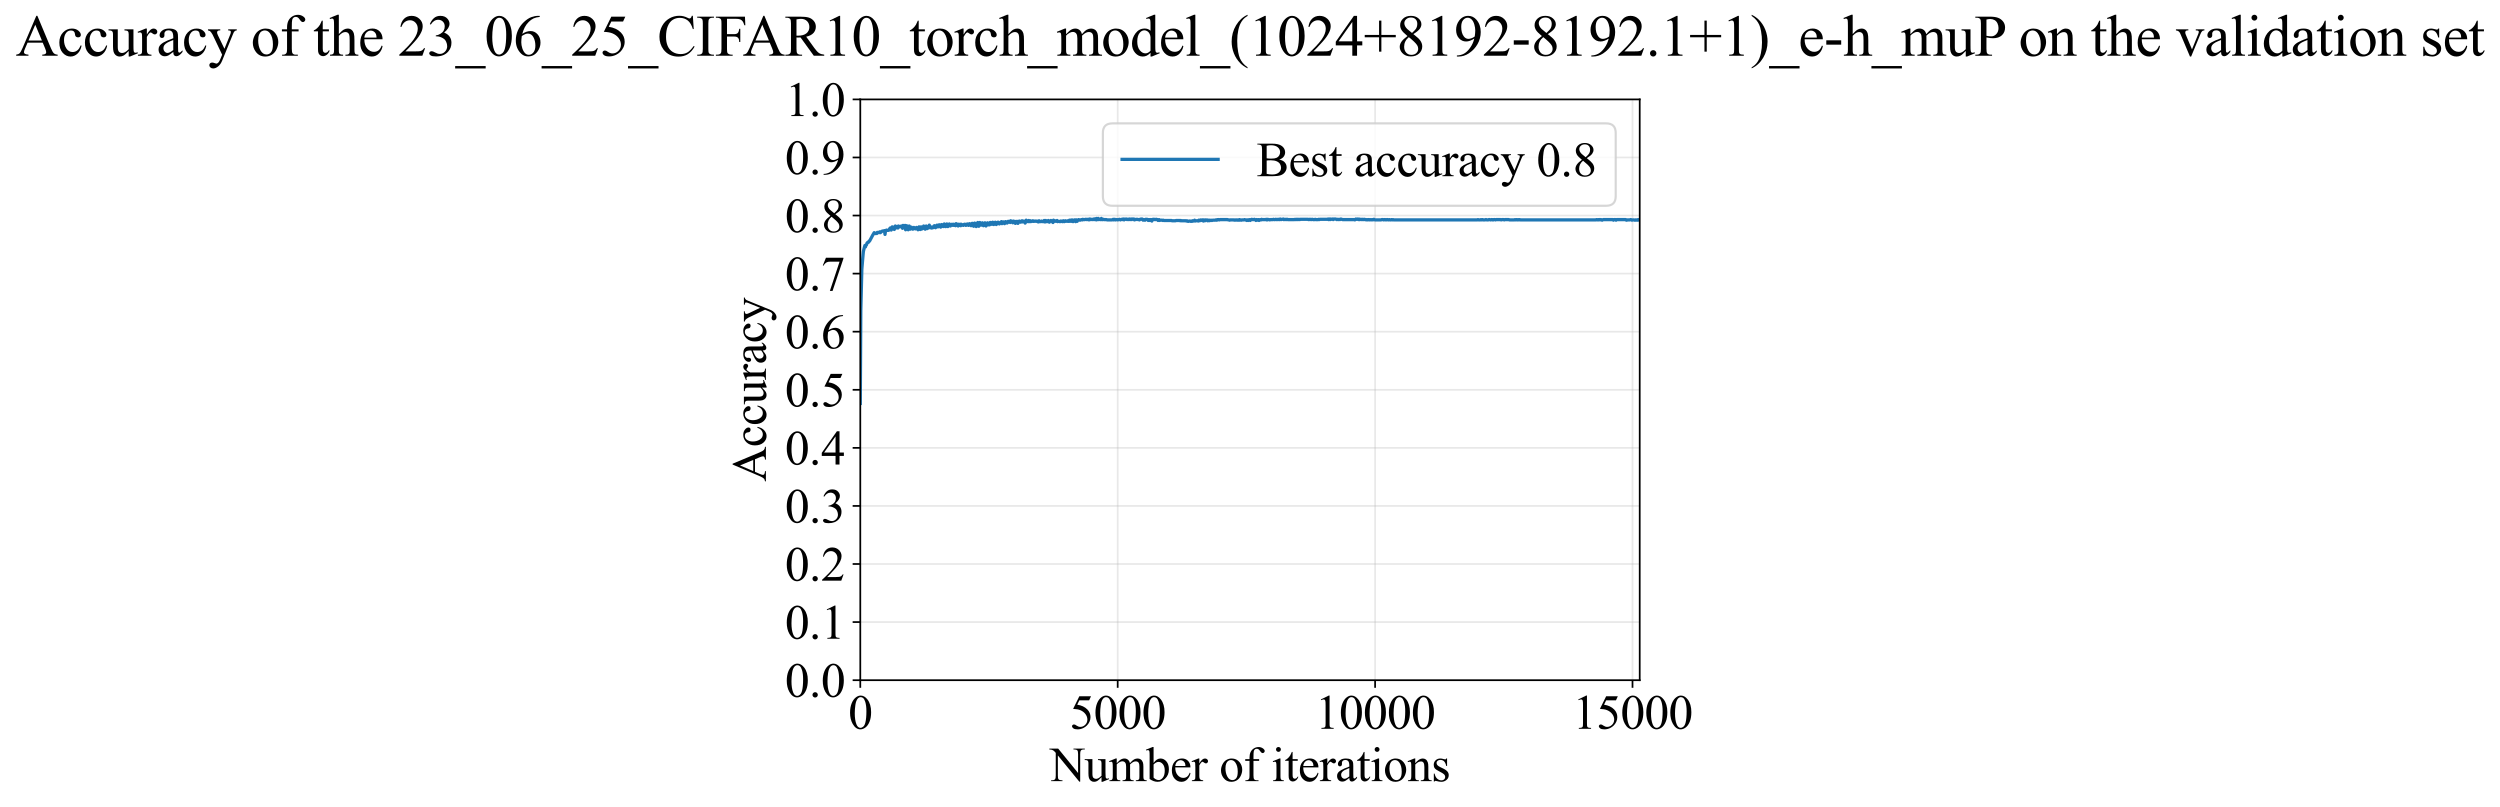 <?xml version="1.0" encoding="utf-8" standalone="no"?>
<!DOCTYPE svg PUBLIC "-//W3C//DTD SVG 1.1//EN"
  "http://www.w3.org/Graphics/SVG/1.1/DTD/svg11.dtd">
<svg xmlns:xlink="http://www.w3.org/1999/xlink" width="1145.454pt" height="369.808pt" viewBox="0 0 1145.454 369.808" xmlns="http://www.w3.org/2000/svg" version="1.1">
 <defs>
  <style type="text/css">*{stroke-linejoin: round; stroke-linecap: butt}</style>
 </defs>
 <g id="figure_1">
  <g id="patch_1">
   <path d="M 0 369.808 
L 1145.454 369.808 
L 1145.454 0 
L 0 0 
z
" style="fill: #ffffff"/>
  </g>
  <g id="axes_1">
   <g id="patch_2">
    <path d="M 394.167 311.644 
L 751.287 311.644 
L 751.287 45.532 
L 394.167 45.532 
z
" style="fill: #ffffff"/>
   </g>
   <g id="matplotlib.axis_1">
    <g id="xtick_1">
     <g id="line2d_1">
      <path d="M 394.167 311.644 
L 394.167 45.532 
" clip-path="url(#p9d25ff5885)" style="fill: none; stroke: #b0b0b0; stroke-opacity: 0.3; stroke-width: 0.8; stroke-linecap: square"/>
     </g>
     <g id="line2d_2">
      <defs>
       <path id="mb61b5cd4aa" d="M 0 0 
L 0 3.5 
" style="stroke: #000000; stroke-width: 0.8"/>
      </defs>
      <g>
       <use xlink:href="#mb61b5cd4aa" x="394.167" y="311.644" style="stroke: #000000; stroke-width: 0.8"/>
      </g>
     </g>
     <g id="text_1">
      <!-- 0 -->
      <g transform="translate(388.667 333.92) scale(0.22 -0.22)">
       <defs>
        <path id="TimesNewRomanPSMT-30" d="M 231 2094 
Q 231 2819 450 3342 
Q 669 3866 1031 4122 
Q 1313 4325 1613 4325 
Q 2100 4325 2488 3828 
Q 2972 3213 2972 2159 
Q 2972 1422 2759 906 
Q 2547 391 2217 158 
Q 1888 -75 1581 -75 
Q 975 -75 572 641 
Q 231 1244 231 2094 
z
M 844 2016 
Q 844 1141 1059 588 
Q 1238 122 1591 122 
Q 1759 122 1940 273 
Q 2122 425 2216 781 
Q 2359 1319 2359 2297 
Q 2359 3022 2209 3506 
Q 2097 3866 1919 4016 
Q 1791 4119 1609 4119 
Q 1397 4119 1231 3928 
Q 1006 3669 925 3112 
Q 844 2556 844 2016 
z
" transform="scale(0.016)"/>
       </defs>
       <use xlink:href="#TimesNewRomanPSMT-30"/>
      </g>
     </g>
    </g>
    <g id="xtick_2">
     <g id="line2d_3">
      <path d="M 512.106 311.644 
L 512.106 45.532 
" clip-path="url(#p9d25ff5885)" style="fill: none; stroke: #b0b0b0; stroke-opacity: 0.3; stroke-width: 0.8; stroke-linecap: square"/>
     </g>
     <g id="line2d_4">
      <g>
       <use xlink:href="#mb61b5cd4aa" x="512.106" y="311.644" style="stroke: #000000; stroke-width: 0.8"/>
      </g>
     </g>
     <g id="text_2">
      <!-- 5000 -->
      <g transform="translate(490.106 333.92) scale(0.22 -0.22)">
       <defs>
        <path id="TimesNewRomanPSMT-35" d="M 2778 4238 
L 2534 3706 
L 1259 3706 
L 981 3138 
Q 1809 3016 2294 2522 
Q 2709 2097 2709 1522 
Q 2709 1188 2573 903 
Q 2438 619 2231 419 
Q 2025 219 1772 97 
Q 1413 -75 1034 -75 
Q 653 -75 479 54 
Q 306 184 306 341 
Q 306 428 378 495 
Q 450 563 559 563 
Q 641 563 702 538 
Q 763 513 909 409 
Q 1144 247 1384 247 
Q 1750 247 2026 523 
Q 2303 800 2303 1197 
Q 2303 1581 2056 1914 
Q 1809 2247 1375 2428 
Q 1034 2569 447 2591 
L 1259 4238 
L 2778 4238 
z
" transform="scale(0.016)"/>
       </defs>
       <use xlink:href="#TimesNewRomanPSMT-35"/>
       <use xlink:href="#TimesNewRomanPSMT-30" transform="translate(50 0)"/>
       <use xlink:href="#TimesNewRomanPSMT-30" transform="translate(100 0)"/>
       <use xlink:href="#TimesNewRomanPSMT-30" transform="translate(150 0)"/>
      </g>
     </g>
    </g>
    <g id="xtick_3">
     <g id="line2d_5">
      <path d="M 630.046 311.644 
L 630.046 45.532 
" clip-path="url(#p9d25ff5885)" style="fill: none; stroke: #b0b0b0; stroke-opacity: 0.3; stroke-width: 0.8; stroke-linecap: square"/>
     </g>
     <g id="line2d_6">
      <g>
       <use xlink:href="#mb61b5cd4aa" x="630.046" y="311.644" style="stroke: #000000; stroke-width: 0.8"/>
      </g>
     </g>
     <g id="text_3">
      <!-- 10000 -->
      <g transform="translate(602.546 333.92) scale(0.22 -0.22)">
       <defs>
        <path id="TimesNewRomanPSMT-31" d="M 750 3822 
L 1781 4325 
L 1884 4325 
L 1884 747 
Q 1884 391 1914 303 
Q 1944 216 2037 169 
Q 2131 122 2419 116 
L 2419 0 
L 825 0 
L 825 116 
Q 1125 122 1212 167 
Q 1300 213 1334 289 
Q 1369 366 1369 747 
L 1369 3034 
Q 1369 3497 1338 3628 
Q 1316 3728 1258 3775 
Q 1200 3822 1119 3822 
Q 1003 3822 797 3725 
L 750 3822 
z
" transform="scale(0.016)"/>
       </defs>
       <use xlink:href="#TimesNewRomanPSMT-31"/>
       <use xlink:href="#TimesNewRomanPSMT-30" transform="translate(50 0)"/>
       <use xlink:href="#TimesNewRomanPSMT-30" transform="translate(100 0)"/>
       <use xlink:href="#TimesNewRomanPSMT-30" transform="translate(150 0)"/>
       <use xlink:href="#TimesNewRomanPSMT-30" transform="translate(200 0)"/>
      </g>
     </g>
    </g>
    <g id="xtick_4">
     <g id="line2d_7">
      <path d="M 747.985 311.644 
L 747.985 45.532 
" clip-path="url(#p9d25ff5885)" style="fill: none; stroke: #b0b0b0; stroke-opacity: 0.3; stroke-width: 0.8; stroke-linecap: square"/>
     </g>
     <g id="line2d_8">
      <g>
       <use xlink:href="#mb61b5cd4aa" x="747.985" y="311.644" style="stroke: #000000; stroke-width: 0.8"/>
      </g>
     </g>
     <g id="text_4">
      <!-- 15000 -->
      <g transform="translate(720.485 333.92) scale(0.22 -0.22)">
       <use xlink:href="#TimesNewRomanPSMT-31"/>
       <use xlink:href="#TimesNewRomanPSMT-35" transform="translate(50 0)"/>
       <use xlink:href="#TimesNewRomanPSMT-30" transform="translate(100 0)"/>
       <use xlink:href="#TimesNewRomanPSMT-30" transform="translate(150 0)"/>
       <use xlink:href="#TimesNewRomanPSMT-30" transform="translate(200 0)"/>
      </g>
     </g>
    </g>
    <g id="text_5">
     <!-- Number of iterations -->
     <g transform="translate(481.085 357.902) scale(0.22 -0.22)">
      <defs>
       <path id="TimesNewRomanPSMT-4e" d="M -84 4238 
L 1066 4238 
L 3656 1059 
L 3656 3503 
Q 3656 3894 3569 3991 
Q 3453 4122 3203 4122 
L 3056 4122 
L 3056 4238 
L 4531 4238 
L 4531 4122 
L 4381 4122 
Q 4113 4122 4000 3959 
Q 3931 3859 3931 3503 
L 3931 -69 
L 3819 -69 
L 1025 3344 
L 1025 734 
Q 1025 344 1109 247 
Q 1228 116 1475 116 
L 1625 116 
L 1625 0 
L 150 0 
L 150 116 
L 297 116 
Q 569 116 681 278 
Q 750 378 750 734 
L 750 3681 
Q 566 3897 470 3965 
Q 375 4034 191 4094 
Q 100 4122 -84 4122 
L -84 4238 
z
" transform="scale(0.016)"/>
       <path id="TimesNewRomanPSMT-75" d="M 2709 2863 
L 2709 1128 
Q 2709 631 2732 520 
Q 2756 409 2807 365 
Q 2859 322 2928 322 
Q 3025 322 3147 375 
L 3191 266 
L 2334 -88 
L 2194 -88 
L 2194 519 
Q 1825 119 1631 15 
Q 1438 -88 1222 -88 
Q 981 -88 804 51 
Q 628 191 559 409 
Q 491 628 491 1028 
L 491 2306 
Q 491 2509 447 2587 
Q 403 2666 317 2708 
Q 231 2750 6 2747 
L 6 2863 
L 1009 2863 
L 1009 947 
Q 1009 547 1148 422 
Q 1288 297 1484 297 
Q 1619 297 1789 381 
Q 1959 466 2194 703 
L 2194 2325 
Q 2194 2569 2105 2655 
Q 2016 2741 1734 2747 
L 1734 2863 
L 2709 2863 
z
" transform="scale(0.016)"/>
       <path id="TimesNewRomanPSMT-6d" d="M 1050 2338 
Q 1363 2650 1419 2697 
Q 1559 2816 1721 2881 
Q 1884 2947 2044 2947 
Q 2313 2947 2506 2790 
Q 2700 2634 2766 2338 
Q 3088 2713 3309 2830 
Q 3531 2947 3766 2947 
Q 3994 2947 4170 2830 
Q 4347 2713 4450 2447 
Q 4519 2266 4519 1878 
L 4519 647 
Q 4519 378 4559 278 
Q 4591 209 4675 161 
Q 4759 113 4950 113 
L 4950 0 
L 3538 0 
L 3538 113 
L 3597 113 
Q 3781 113 3884 184 
Q 3956 234 3988 344 
Q 4000 397 4000 647 
L 4000 1878 
Q 4000 2228 3916 2372 
Q 3794 2572 3525 2572 
Q 3359 2572 3192 2489 
Q 3025 2406 2788 2181 
L 2781 2147 
L 2788 2013 
L 2788 647 
Q 2788 353 2820 281 
Q 2853 209 2943 161 
Q 3034 113 3253 113 
L 3253 0 
L 1806 0 
L 1806 113 
Q 2044 113 2133 169 
Q 2222 225 2256 338 
Q 2272 391 2272 647 
L 2272 1878 
Q 2272 2228 2169 2381 
Q 2031 2581 1784 2581 
Q 1616 2581 1450 2491 
Q 1191 2353 1050 2181 
L 1050 647 
Q 1050 366 1089 281 
Q 1128 197 1204 155 
Q 1281 113 1516 113 
L 1516 0 
L 100 0 
L 100 113 
Q 297 113 375 155 
Q 453 197 493 289 
Q 534 381 534 647 
L 534 1741 
Q 534 2213 506 2350 
Q 484 2453 437 2492 
Q 391 2531 309 2531 
Q 222 2531 100 2484 
L 53 2597 
L 916 2947 
L 1050 2947 
L 1050 2338 
z
" transform="scale(0.016)"/>
       <path id="TimesNewRomanPSMT-62" d="M 984 2369 
Q 1400 2947 1881 2947 
Q 2322 2947 2650 2570 
Q 2978 2194 2978 1541 
Q 2978 778 2472 313 
Q 2038 -88 1503 -88 
Q 1253 -88 995 3 
Q 738 94 469 275 
L 469 3241 
Q 469 3728 445 3840 
Q 422 3953 372 3993 
Q 322 4034 247 4034 
Q 159 4034 28 3984 
L -16 4094 
L 844 4444 
L 984 4444 
L 984 2369 
z
M 984 2169 
L 984 456 
Q 1144 300 1314 220 
Q 1484 141 1663 141 
Q 1947 141 2192 453 
Q 2438 766 2438 1363 
Q 2438 1913 2192 2208 
Q 1947 2503 1634 2503 
Q 1469 2503 1303 2419 
Q 1178 2356 984 2169 
z
" transform="scale(0.016)"/>
       <path id="TimesNewRomanPSMT-65" d="M 681 1784 
Q 678 1147 991 784 
Q 1303 422 1725 422 
Q 2006 422 2214 576 
Q 2422 731 2563 1106 
L 2659 1044 
Q 2594 616 2278 264 
Q 1963 -88 1488 -88 
Q 972 -88 605 314 
Q 238 716 238 1394 
Q 238 2128 614 2539 
Q 991 2950 1559 2950 
Q 2041 2950 2350 2633 
Q 2659 2316 2659 1784 
L 681 1784 
z
M 681 1966 
L 2006 1966 
Q 1991 2241 1941 2353 
Q 1863 2528 1708 2628 
Q 1553 2728 1384 2728 
Q 1125 2728 920 2526 
Q 716 2325 681 1966 
z
" transform="scale(0.016)"/>
       <path id="TimesNewRomanPSMT-72" d="M 1038 2947 
L 1038 2303 
Q 1397 2947 1775 2947 
Q 1947 2947 2059 2842 
Q 2172 2738 2172 2600 
Q 2172 2478 2090 2393 
Q 2009 2309 1897 2309 
Q 1788 2309 1652 2417 
Q 1516 2525 1450 2525 
Q 1394 2525 1328 2463 
Q 1188 2334 1038 2041 
L 1038 669 
Q 1038 431 1097 309 
Q 1138 225 1241 169 
Q 1344 113 1538 113 
L 1538 0 
L 72 0 
L 72 113 
Q 291 113 397 181 
Q 475 231 506 341 
Q 522 394 522 644 
L 522 1753 
Q 522 2253 501 2348 
Q 481 2444 426 2487 
Q 372 2531 291 2531 
Q 194 2531 72 2484 
L 41 2597 
L 906 2947 
L 1038 2947 
z
" transform="scale(0.016)"/>
       <path id="TimesNewRomanPSMT-20" transform="scale(0.016)"/>
       <path id="TimesNewRomanPSMT-6f" d="M 1600 2947 
Q 2250 2947 2644 2453 
Q 2978 2031 2978 1484 
Q 2978 1100 2793 706 
Q 2609 313 2286 112 
Q 1963 -88 1566 -88 
Q 919 -88 538 428 
Q 216 863 216 1403 
Q 216 1797 411 2186 
Q 606 2575 925 2761 
Q 1244 2947 1600 2947 
z
M 1503 2744 
Q 1338 2744 1170 2645 
Q 1003 2547 900 2300 
Q 797 2053 797 1666 
Q 797 1041 1045 587 
Q 1294 134 1700 134 
Q 2003 134 2200 384 
Q 2397 634 2397 1244 
Q 2397 2006 2069 2444 
Q 1847 2744 1503 2744 
z
" transform="scale(0.016)"/>
       <path id="TimesNewRomanPSMT-66" d="M 1319 2638 
L 1319 756 
Q 1319 356 1406 250 
Q 1522 113 1716 113 
L 1975 113 
L 1975 0 
L 266 0 
L 266 113 
L 394 113 
Q 519 113 622 175 
Q 725 238 764 344 
Q 803 450 803 756 
L 803 2638 
L 247 2638 
L 247 2863 
L 803 2863 
L 803 3050 
Q 803 3478 940 3775 
Q 1078 4072 1361 4255 
Q 1644 4438 1997 4438 
Q 2325 4438 2600 4225 
Q 2781 4084 2781 3909 
Q 2781 3816 2700 3733 
Q 2619 3650 2525 3650 
Q 2453 3650 2373 3701 
Q 2294 3753 2178 3923 
Q 2063 4094 1966 4153 
Q 1869 4213 1750 4213 
Q 1606 4213 1506 4136 
Q 1406 4059 1362 3898 
Q 1319 3738 1319 3069 
L 1319 2863 
L 2056 2863 
L 2056 2638 
L 1319 2638 
z
" transform="scale(0.016)"/>
       <path id="TimesNewRomanPSMT-69" d="M 928 4444 
Q 1059 4444 1151 4351 
Q 1244 4259 1244 4128 
Q 1244 3997 1151 3903 
Q 1059 3809 928 3809 
Q 797 3809 703 3903 
Q 609 3997 609 4128 
Q 609 4259 701 4351 
Q 794 4444 928 4444 
z
M 1188 2947 
L 1188 647 
Q 1188 378 1227 289 
Q 1266 200 1342 156 
Q 1419 113 1622 113 
L 1622 0 
L 231 0 
L 231 113 
Q 441 113 512 153 
Q 584 194 626 287 
Q 669 381 669 647 
L 669 1750 
Q 669 2216 641 2353 
Q 619 2453 572 2492 
Q 525 2531 444 2531 
Q 356 2531 231 2484 
L 188 2597 
L 1050 2947 
L 1188 2947 
z
" transform="scale(0.016)"/>
       <path id="TimesNewRomanPSMT-74" d="M 1031 3803 
L 1031 2863 
L 1700 2863 
L 1700 2644 
L 1031 2644 
L 1031 788 
Q 1031 509 1111 412 
Q 1191 316 1316 316 
Q 1419 316 1516 380 
Q 1613 444 1666 569 
L 1788 569 
Q 1678 263 1478 108 
Q 1278 -47 1066 -47 
Q 922 -47 784 33 
Q 647 113 581 261 
Q 516 409 516 719 
L 516 2644 
L 63 2644 
L 63 2747 
Q 234 2816 414 2980 
Q 594 3144 734 3369 
Q 806 3488 934 3803 
L 1031 3803 
z
" transform="scale(0.016)"/>
       <path id="TimesNewRomanPSMT-61" d="M 1822 413 
Q 1381 72 1269 19 
Q 1100 -59 909 -59 
Q 613 -59 420 144 
Q 228 347 228 678 
Q 228 888 322 1041 
Q 450 1253 767 1440 
Q 1084 1628 1822 1897 
L 1822 2009 
Q 1822 2438 1686 2597 
Q 1550 2756 1291 2756 
Q 1094 2756 978 2650 
Q 859 2544 859 2406 
L 866 2225 
Q 866 2081 792 2003 
Q 719 1925 600 1925 
Q 484 1925 411 2006 
Q 338 2088 338 2228 
Q 338 2497 613 2722 
Q 888 2947 1384 2947 
Q 1766 2947 2009 2819 
Q 2194 2722 2281 2516 
Q 2338 2381 2338 1966 
L 2338 994 
Q 2338 584 2353 492 
Q 2369 400 2405 369 
Q 2441 338 2488 338 
Q 2538 338 2575 359 
Q 2641 400 2828 588 
L 2828 413 
Q 2478 -56 2159 -56 
Q 2006 -56 1915 50 
Q 1825 156 1822 413 
z
M 1822 616 
L 1822 1706 
Q 1350 1519 1213 1441 
Q 966 1303 859 1153 
Q 753 1003 753 825 
Q 753 600 887 451 
Q 1022 303 1197 303 
Q 1434 303 1822 616 
z
" transform="scale(0.016)"/>
       <path id="TimesNewRomanPSMT-6e" d="M 1034 2341 
Q 1538 2947 1994 2947 
Q 2228 2947 2397 2830 
Q 2566 2713 2666 2444 
Q 2734 2256 2734 1869 
L 2734 647 
Q 2734 375 2778 278 
Q 2813 200 2889 156 
Q 2966 113 3172 113 
L 3172 0 
L 1756 0 
L 1756 113 
L 1816 113 
Q 2016 113 2095 173 
Q 2175 234 2206 353 
Q 2219 400 2219 647 
L 2219 1819 
Q 2219 2209 2117 2386 
Q 2016 2563 1775 2563 
Q 1403 2563 1034 2156 
L 1034 647 
Q 1034 356 1069 288 
Q 1113 197 1189 155 
Q 1266 113 1500 113 
L 1500 0 
L 84 0 
L 84 113 
L 147 113 
Q 366 113 442 223 
Q 519 334 519 647 
L 519 1709 
Q 519 2225 495 2337 
Q 472 2450 423 2490 
Q 375 2531 294 2531 
Q 206 2531 84 2484 
L 38 2597 
L 900 2947 
L 1034 2947 
L 1034 2341 
z
" transform="scale(0.016)"/>
       <path id="TimesNewRomanPSMT-73" d="M 2050 2947 
L 2050 1972 
L 1947 1972 
Q 1828 2431 1642 2597 
Q 1456 2763 1169 2763 
Q 950 2763 815 2647 
Q 681 2531 681 2391 
Q 681 2216 781 2091 
Q 878 1963 1175 1819 
L 1631 1597 
Q 2266 1288 2266 781 
Q 2266 391 1970 151 
Q 1675 -88 1309 -88 
Q 1047 -88 709 6 
Q 606 38 541 38 
Q 469 38 428 -44 
L 325 -44 
L 325 978 
L 428 978 
Q 516 541 762 319 
Q 1009 97 1316 97 
Q 1531 97 1667 223 
Q 1803 350 1803 528 
Q 1803 744 1651 891 
Q 1500 1038 1047 1263 
Q 594 1488 453 1669 
Q 313 1847 313 2119 
Q 313 2472 555 2709 
Q 797 2947 1181 2947 
Q 1350 2947 1591 2875 
Q 1750 2828 1803 2828 
Q 1853 2828 1881 2850 
Q 1909 2872 1947 2947 
L 2050 2947 
z
" transform="scale(0.016)"/>
      </defs>
      <use xlink:href="#TimesNewRomanPSMT-4e"/>
      <use xlink:href="#TimesNewRomanPSMT-75" transform="translate(72.217 0)"/>
      <use xlink:href="#TimesNewRomanPSMT-6d" transform="translate(122.217 0)"/>
      <use xlink:href="#TimesNewRomanPSMT-62" transform="translate(200 0)"/>
      <use xlink:href="#TimesNewRomanPSMT-65" transform="translate(250 0)"/>
      <use xlink:href="#TimesNewRomanPSMT-72" transform="translate(294.385 0)"/>
      <use xlink:href="#TimesNewRomanPSMT-20" transform="translate(327.686 0)"/>
      <use xlink:href="#TimesNewRomanPSMT-6f" transform="translate(352.686 0)"/>
      <use xlink:href="#TimesNewRomanPSMT-66" transform="translate(402.686 0)"/>
      <use xlink:href="#TimesNewRomanPSMT-20" transform="translate(435.986 0)"/>
      <use xlink:href="#TimesNewRomanPSMT-69" transform="translate(460.986 0)"/>
      <use xlink:href="#TimesNewRomanPSMT-74" transform="translate(488.77 0)"/>
      <use xlink:href="#TimesNewRomanPSMT-65" transform="translate(516.553 0)"/>
      <use xlink:href="#TimesNewRomanPSMT-72" transform="translate(560.938 0)"/>
      <use xlink:href="#TimesNewRomanPSMT-61" transform="translate(594.238 0)"/>
      <use xlink:href="#TimesNewRomanPSMT-74" transform="translate(638.623 0)"/>
      <use xlink:href="#TimesNewRomanPSMT-69" transform="translate(666.406 0)"/>
      <use xlink:href="#TimesNewRomanPSMT-6f" transform="translate(694.189 0)"/>
      <use xlink:href="#TimesNewRomanPSMT-6e" transform="translate(744.189 0)"/>
      <use xlink:href="#TimesNewRomanPSMT-73" transform="translate(794.189 0)"/>
     </g>
    </g>
   </g>
   <g id="matplotlib.axis_2">
    <g id="ytick_1">
     <g id="line2d_9">
      <path d="M 394.167 311.644 
L 751.287 311.644 
" clip-path="url(#p9d25ff5885)" style="fill: none; stroke: #b0b0b0; stroke-opacity: 0.3; stroke-width: 0.8; stroke-linecap: square"/>
     </g>
     <g id="line2d_10">
      <defs>
       <path id="m8107655752" d="M 0 0 
L -3.5 0 
" style="stroke: #000000; stroke-width: 0.8"/>
      </defs>
      <g>
       <use xlink:href="#m8107655752" x="394.167" y="311.644" style="stroke: #000000; stroke-width: 0.8"/>
      </g>
     </g>
     <g id="text_6">
      <!-- 0.0 -->
      <g transform="translate(359.667 319.282) scale(0.22 -0.22)">
       <defs>
        <path id="TimesNewRomanPSMT-2e" d="M 800 606 
Q 947 606 1047 504 
Q 1147 403 1147 259 
Q 1147 116 1045 14 
Q 944 -88 800 -88 
Q 656 -88 554 14 
Q 453 116 453 259 
Q 453 406 554 506 
Q 656 606 800 606 
z
" transform="scale(0.016)"/>
       </defs>
       <use xlink:href="#TimesNewRomanPSMT-30"/>
       <use xlink:href="#TimesNewRomanPSMT-2e" transform="translate(50 0)"/>
       <use xlink:href="#TimesNewRomanPSMT-30" transform="translate(75 0)"/>
      </g>
     </g>
    </g>
    <g id="ytick_2">
     <g id="line2d_11">
      <path d="M 394.167 285.032 
L 751.287 285.032 
" clip-path="url(#p9d25ff5885)" style="fill: none; stroke: #b0b0b0; stroke-opacity: 0.3; stroke-width: 0.8; stroke-linecap: square"/>
     </g>
     <g id="line2d_12">
      <g>
       <use xlink:href="#m8107655752" x="394.167" y="285.032" style="stroke: #000000; stroke-width: 0.8"/>
      </g>
     </g>
     <g id="text_7">
      <!-- 0.1 -->
      <g transform="translate(359.667 292.67) scale(0.22 -0.22)">
       <use xlink:href="#TimesNewRomanPSMT-30"/>
       <use xlink:href="#TimesNewRomanPSMT-2e" transform="translate(50 0)"/>
       <use xlink:href="#TimesNewRomanPSMT-31" transform="translate(75 0)"/>
      </g>
     </g>
    </g>
    <g id="ytick_3">
     <g id="line2d_13">
      <path d="M 394.167 258.421 
L 751.287 258.421 
" clip-path="url(#p9d25ff5885)" style="fill: none; stroke: #b0b0b0; stroke-opacity: 0.3; stroke-width: 0.8; stroke-linecap: square"/>
     </g>
     <g id="line2d_14">
      <g>
       <use xlink:href="#m8107655752" x="394.167" y="258.421" style="stroke: #000000; stroke-width: 0.8"/>
      </g>
     </g>
     <g id="text_8">
      <!-- 0.2 -->
      <g transform="translate(359.667 266.059) scale(0.22 -0.22)">
       <defs>
        <path id="TimesNewRomanPSMT-32" d="M 2934 816 
L 2638 0 
L 138 0 
L 138 116 
Q 1241 1122 1691 1759 
Q 2141 2397 2141 2925 
Q 2141 3328 1894 3587 
Q 1647 3847 1303 3847 
Q 991 3847 742 3664 
Q 494 3481 375 3128 
L 259 3128 
Q 338 3706 661 4015 
Q 984 4325 1469 4325 
Q 1984 4325 2329 3994 
Q 2675 3663 2675 3213 
Q 2675 2891 2525 2569 
Q 2294 2063 1775 1497 
Q 997 647 803 472 
L 1909 472 
Q 2247 472 2383 497 
Q 2519 522 2628 598 
Q 2738 675 2819 816 
L 2934 816 
z
" transform="scale(0.016)"/>
       </defs>
       <use xlink:href="#TimesNewRomanPSMT-30"/>
       <use xlink:href="#TimesNewRomanPSMT-2e" transform="translate(50 0)"/>
       <use xlink:href="#TimesNewRomanPSMT-32" transform="translate(75 0)"/>
      </g>
     </g>
    </g>
    <g id="ytick_4">
     <g id="line2d_15">
      <path d="M 394.167 231.81 
L 751.287 231.81 
" clip-path="url(#p9d25ff5885)" style="fill: none; stroke: #b0b0b0; stroke-opacity: 0.3; stroke-width: 0.8; stroke-linecap: square"/>
     </g>
     <g id="line2d_16">
      <g>
       <use xlink:href="#m8107655752" x="394.167" y="231.81" style="stroke: #000000; stroke-width: 0.8"/>
      </g>
     </g>
     <g id="text_9">
      <!-- 0.3 -->
      <g transform="translate(359.667 239.448) scale(0.22 -0.22)">
       <defs>
        <path id="TimesNewRomanPSMT-33" d="M 325 3431 
Q 506 3859 782 4092 
Q 1059 4325 1472 4325 
Q 1981 4325 2253 3994 
Q 2459 3747 2459 3466 
Q 2459 3003 1878 2509 
Q 2269 2356 2469 2072 
Q 2669 1788 2669 1403 
Q 2669 853 2319 450 
Q 1863 -75 997 -75 
Q 569 -75 414 31 
Q 259 138 259 259 
Q 259 350 332 419 
Q 406 488 509 488 
Q 588 488 669 463 
Q 722 447 909 348 
Q 1097 250 1169 231 
Q 1284 197 1416 197 
Q 1734 197 1970 444 
Q 2206 691 2206 1028 
Q 2206 1275 2097 1509 
Q 2016 1684 1919 1775 
Q 1784 1900 1550 2001 
Q 1316 2103 1072 2103 
L 972 2103 
L 972 2197 
Q 1219 2228 1467 2375 
Q 1716 2522 1828 2728 
Q 1941 2934 1941 3181 
Q 1941 3503 1739 3701 
Q 1538 3900 1238 3900 
Q 753 3900 428 3381 
L 325 3431 
z
" transform="scale(0.016)"/>
       </defs>
       <use xlink:href="#TimesNewRomanPSMT-30"/>
       <use xlink:href="#TimesNewRomanPSMT-2e" transform="translate(50 0)"/>
       <use xlink:href="#TimesNewRomanPSMT-33" transform="translate(75 0)"/>
      </g>
     </g>
    </g>
    <g id="ytick_5">
     <g id="line2d_17">
      <path d="M 394.167 205.199 
L 751.287 205.199 
" clip-path="url(#p9d25ff5885)" style="fill: none; stroke: #b0b0b0; stroke-opacity: 0.3; stroke-width: 0.8; stroke-linecap: square"/>
     </g>
     <g id="line2d_18">
      <g>
       <use xlink:href="#m8107655752" x="394.167" y="205.199" style="stroke: #000000; stroke-width: 0.8"/>
      </g>
     </g>
     <g id="text_10">
      <!-- 0.4 -->
      <g transform="translate(359.667 212.837) scale(0.22 -0.22)">
       <defs>
        <path id="TimesNewRomanPSMT-34" d="M 2978 1563 
L 2978 1119 
L 2409 1119 
L 2409 0 
L 1894 0 
L 1894 1119 
L 100 1119 
L 100 1519 
L 2066 4325 
L 2409 4325 
L 2409 1563 
L 2978 1563 
z
M 1894 1563 
L 1894 3666 
L 406 1563 
L 1894 1563 
z
" transform="scale(0.016)"/>
       </defs>
       <use xlink:href="#TimesNewRomanPSMT-30"/>
       <use xlink:href="#TimesNewRomanPSMT-2e" transform="translate(50 0)"/>
       <use xlink:href="#TimesNewRomanPSMT-34" transform="translate(75 0)"/>
      </g>
     </g>
    </g>
    <g id="ytick_6">
     <g id="line2d_19">
      <path d="M 394.167 178.588 
L 751.287 178.588 
" clip-path="url(#p9d25ff5885)" style="fill: none; stroke: #b0b0b0; stroke-opacity: 0.3; stroke-width: 0.8; stroke-linecap: square"/>
     </g>
     <g id="line2d_20">
      <g>
       <use xlink:href="#m8107655752" x="394.167" y="178.588" style="stroke: #000000; stroke-width: 0.8"/>
      </g>
     </g>
     <g id="text_11">
      <!-- 0.5 -->
      <g transform="translate(359.667 186.226) scale(0.22 -0.22)">
       <use xlink:href="#TimesNewRomanPSMT-30"/>
       <use xlink:href="#TimesNewRomanPSMT-2e" transform="translate(50 0)"/>
       <use xlink:href="#TimesNewRomanPSMT-35" transform="translate(75 0)"/>
      </g>
     </g>
    </g>
    <g id="ytick_7">
     <g id="line2d_21">
      <path d="M 394.167 151.976 
L 751.287 151.976 
" clip-path="url(#p9d25ff5885)" style="fill: none; stroke: #b0b0b0; stroke-opacity: 0.3; stroke-width: 0.8; stroke-linecap: square"/>
     </g>
     <g id="line2d_22">
      <g>
       <use xlink:href="#m8107655752" x="394.167" y="151.976" style="stroke: #000000; stroke-width: 0.8"/>
      </g>
     </g>
     <g id="text_12">
      <!-- 0.6 -->
      <g transform="translate(359.667 159.614) scale(0.22 -0.22)">
       <defs>
        <path id="TimesNewRomanPSMT-36" d="M 2869 4325 
L 2869 4209 
Q 2456 4169 2195 4045 
Q 1934 3922 1679 3669 
Q 1425 3416 1258 3105 
Q 1091 2794 978 2366 
Q 1428 2675 1881 2675 
Q 2316 2675 2634 2325 
Q 2953 1975 2953 1425 
Q 2953 894 2631 456 
Q 2244 -75 1606 -75 
Q 1172 -75 869 213 
Q 275 772 275 1663 
Q 275 2231 503 2743 
Q 731 3256 1154 3653 
Q 1578 4050 1965 4187 
Q 2353 4325 2688 4325 
L 2869 4325 
z
M 925 2138 
Q 869 1716 869 1456 
Q 869 1156 980 804 
Q 1091 453 1309 247 
Q 1469 100 1697 100 
Q 1969 100 2183 356 
Q 2397 613 2397 1088 
Q 2397 1622 2184 2012 
Q 1972 2403 1581 2403 
Q 1463 2403 1327 2353 
Q 1191 2303 925 2138 
z
" transform="scale(0.016)"/>
       </defs>
       <use xlink:href="#TimesNewRomanPSMT-30"/>
       <use xlink:href="#TimesNewRomanPSMT-2e" transform="translate(50 0)"/>
       <use xlink:href="#TimesNewRomanPSMT-36" transform="translate(75 0)"/>
      </g>
     </g>
    </g>
    <g id="ytick_8">
     <g id="line2d_23">
      <path d="M 394.167 125.365 
L 751.287 125.365 
" clip-path="url(#p9d25ff5885)" style="fill: none; stroke: #b0b0b0; stroke-opacity: 0.3; stroke-width: 0.8; stroke-linecap: square"/>
     </g>
     <g id="line2d_24">
      <g>
       <use xlink:href="#m8107655752" x="394.167" y="125.365" style="stroke: #000000; stroke-width: 0.8"/>
      </g>
     </g>
     <g id="text_13">
      <!-- 0.7 -->
      <g transform="translate(359.667 133.003) scale(0.22 -0.22)">
       <defs>
        <path id="TimesNewRomanPSMT-37" d="M 644 4238 
L 2916 4238 
L 2916 4119 
L 1503 -88 
L 1153 -88 
L 2419 3728 
L 1253 3728 
Q 900 3728 750 3644 
Q 488 3500 328 3200 
L 238 3234 
L 644 4238 
z
" transform="scale(0.016)"/>
       </defs>
       <use xlink:href="#TimesNewRomanPSMT-30"/>
       <use xlink:href="#TimesNewRomanPSMT-2e" transform="translate(50 0)"/>
       <use xlink:href="#TimesNewRomanPSMT-37" transform="translate(75 0)"/>
      </g>
     </g>
    </g>
    <g id="ytick_9">
     <g id="line2d_25">
      <path d="M 394.167 98.754 
L 751.287 98.754 
" clip-path="url(#p9d25ff5885)" style="fill: none; stroke: #b0b0b0; stroke-opacity: 0.3; stroke-width: 0.8; stroke-linecap: square"/>
     </g>
     <g id="line2d_26">
      <g>
       <use xlink:href="#m8107655752" x="394.167" y="98.754" style="stroke: #000000; stroke-width: 0.8"/>
      </g>
     </g>
     <g id="text_14">
      <!-- 0.8 -->
      <g transform="translate(359.667 106.392) scale(0.22 -0.22)">
       <defs>
        <path id="TimesNewRomanPSMT-38" d="M 1228 2134 
Q 725 2547 579 2797 
Q 434 3047 434 3316 
Q 434 3728 753 4026 
Q 1072 4325 1600 4325 
Q 2113 4325 2425 4047 
Q 2738 3769 2738 3413 
Q 2738 3175 2569 2928 
Q 2400 2681 1866 2347 
Q 2416 1922 2594 1678 
Q 2831 1359 2831 1006 
Q 2831 559 2490 242 
Q 2150 -75 1597 -75 
Q 994 -75 656 303 
Q 388 606 388 966 
Q 388 1247 577 1523 
Q 766 1800 1228 2134 
z
M 1719 2469 
Q 2094 2806 2194 3001 
Q 2294 3197 2294 3444 
Q 2294 3772 2109 3958 
Q 1925 4144 1606 4144 
Q 1288 4144 1088 3959 
Q 888 3775 888 3528 
Q 888 3366 970 3203 
Q 1053 3041 1206 2894 
L 1719 2469 
z
M 1375 2016 
Q 1116 1797 991 1539 
Q 866 1281 866 981 
Q 866 578 1086 336 
Q 1306 94 1647 94 
Q 1984 94 2187 284 
Q 2391 475 2391 747 
Q 2391 972 2272 1150 
Q 2050 1481 1375 2016 
z
" transform="scale(0.016)"/>
       </defs>
       <use xlink:href="#TimesNewRomanPSMT-30"/>
       <use xlink:href="#TimesNewRomanPSMT-2e" transform="translate(50 0)"/>
       <use xlink:href="#TimesNewRomanPSMT-38" transform="translate(75 0)"/>
      </g>
     </g>
    </g>
    <g id="ytick_10">
     <g id="line2d_27">
      <path d="M 394.167 72.143 
L 751.287 72.143 
" clip-path="url(#p9d25ff5885)" style="fill: none; stroke: #b0b0b0; stroke-opacity: 0.3; stroke-width: 0.8; stroke-linecap: square"/>
     </g>
     <g id="line2d_28">
      <g>
       <use xlink:href="#m8107655752" x="394.167" y="72.143" style="stroke: #000000; stroke-width: 0.8"/>
      </g>
     </g>
     <g id="text_15">
      <!-- 0.9 -->
      <g transform="translate(359.667 79.781) scale(0.22 -0.22)">
       <defs>
        <path id="TimesNewRomanPSMT-39" d="M 338 -88 
L 338 28 
Q 744 34 1094 217 
Q 1444 400 1770 856 
Q 2097 1313 2225 1859 
Q 1734 1544 1338 1544 
Q 891 1544 572 1889 
Q 253 2234 253 2806 
Q 253 3363 572 3797 
Q 956 4325 1575 4325 
Q 2097 4325 2469 3894 
Q 2925 3359 2925 2575 
Q 2925 1869 2578 1258 
Q 2231 647 1613 244 
Q 1109 -88 516 -88 
L 338 -88 
z
M 2275 2091 
Q 2331 2497 2331 2741 
Q 2331 3044 2228 3395 
Q 2125 3747 1936 3934 
Q 1747 4122 1506 4122 
Q 1228 4122 1018 3872 
Q 809 3622 809 3128 
Q 809 2469 1088 2097 
Q 1291 1828 1588 1828 
Q 1731 1828 1928 1897 
Q 2125 1966 2275 2091 
z
" transform="scale(0.016)"/>
       </defs>
       <use xlink:href="#TimesNewRomanPSMT-30"/>
       <use xlink:href="#TimesNewRomanPSMT-2e" transform="translate(50 0)"/>
       <use xlink:href="#TimesNewRomanPSMT-39" transform="translate(75 0)"/>
      </g>
     </g>
    </g>
    <g id="ytick_11">
     <g id="line2d_29">
      <path d="M 394.167 45.532 
L 751.287 45.532 
" clip-path="url(#p9d25ff5885)" style="fill: none; stroke: #b0b0b0; stroke-opacity: 0.3; stroke-width: 0.8; stroke-linecap: square"/>
     </g>
     <g id="line2d_30">
      <g>
       <use xlink:href="#m8107655752" x="394.167" y="45.532" style="stroke: #000000; stroke-width: 0.8"/>
      </g>
     </g>
     <g id="text_16">
      <!-- 1.0 -->
      <g transform="translate(359.667 53.17) scale(0.22 -0.22)">
       <use xlink:href="#TimesNewRomanPSMT-31"/>
       <use xlink:href="#TimesNewRomanPSMT-2e" transform="translate(50 0)"/>
       <use xlink:href="#TimesNewRomanPSMT-30" transform="translate(75 0)"/>
      </g>
     </g>
    </g>
    <g id="text_17">
     <!-- Accuracy -->
     <g transform="translate(350.92 220.726) rotate(-90) scale(0.22 -0.22)">
      <defs>
       <path id="TimesNewRomanPSMT-41" d="M 2928 1419 
L 1288 1419 
L 1000 750 
Q 894 503 894 381 
Q 894 284 986 211 
Q 1078 138 1384 116 
L 1384 0 
L 50 0 
L 50 116 
Q 316 163 394 238 
Q 553 388 747 847 
L 2238 4334 
L 2347 4334 
L 3822 809 
Q 4000 384 4145 257 
Q 4291 131 4550 116 
L 4550 0 
L 2878 0 
L 2878 116 
Q 3131 128 3220 200 
Q 3309 272 3309 375 
Q 3309 513 3184 809 
L 2928 1419 
z
M 2841 1650 
L 2122 3363 
L 1384 1650 
L 2841 1650 
z
" transform="scale(0.016)"/>
       <path id="TimesNewRomanPSMT-63" d="M 2631 1088 
Q 2516 522 2178 217 
Q 1841 -88 1431 -88 
Q 944 -88 581 321 
Q 219 731 219 1428 
Q 219 2103 620 2525 
Q 1022 2947 1584 2947 
Q 2006 2947 2278 2723 
Q 2550 2500 2550 2259 
Q 2550 2141 2473 2067 
Q 2397 1994 2259 1994 
Q 2075 1994 1981 2113 
Q 1928 2178 1911 2362 
Q 1894 2547 1784 2644 
Q 1675 2738 1481 2738 
Q 1169 2738 978 2506 
Q 725 2200 725 1697 
Q 725 1184 976 792 
Q 1228 400 1656 400 
Q 1963 400 2206 609 
Q 2378 753 2541 1131 
L 2631 1088 
z
" transform="scale(0.016)"/>
       <path id="TimesNewRomanPSMT-79" d="M 38 2863 
L 1372 2863 
L 1372 2747 
L 1306 2747 
Q 1166 2747 1095 2686 
Q 1025 2625 1025 2534 
Q 1025 2413 1128 2197 
L 1825 753 
L 2466 2334 
Q 2519 2463 2519 2588 
Q 2519 2644 2497 2672 
Q 2472 2706 2419 2726 
Q 2366 2747 2231 2747 
L 2231 2863 
L 3163 2863 
L 3163 2747 
Q 3047 2734 2984 2696 
Q 2922 2659 2847 2556 
Q 2819 2513 2741 2316 
L 1575 -541 
Q 1406 -956 1132 -1168 
Q 859 -1381 606 -1381 
Q 422 -1381 303 -1275 
Q 184 -1169 184 -1031 
Q 184 -900 270 -820 
Q 356 -741 506 -741 
Q 609 -741 788 -809 
Q 913 -856 944 -856 
Q 1038 -856 1148 -759 
Q 1259 -663 1372 -384 
L 1575 113 
L 547 2272 
Q 500 2369 397 2513 
Q 319 2622 269 2659 
Q 197 2709 38 2747 
L 38 2863 
z
" transform="scale(0.016)"/>
      </defs>
      <use xlink:href="#TimesNewRomanPSMT-41"/>
      <use xlink:href="#TimesNewRomanPSMT-63" transform="translate(72.217 0)"/>
      <use xlink:href="#TimesNewRomanPSMT-63" transform="translate(116.602 0)"/>
      <use xlink:href="#TimesNewRomanPSMT-75" transform="translate(160.986 0)"/>
      <use xlink:href="#TimesNewRomanPSMT-72" transform="translate(210.986 0)"/>
      <use xlink:href="#TimesNewRomanPSMT-61" transform="translate(244.287 0)"/>
      <use xlink:href="#TimesNewRomanPSMT-63" transform="translate(288.672 0)"/>
      <use xlink:href="#TimesNewRomanPSMT-79" transform="translate(333.057 0)"/>
     </g>
    </g>
   </g>
   <g id="line2d_31">
    <path d="M 394.167 184.841 
L 394.403 142.263 
L 394.875 123.369 
L 395.347 117.781 
L 395.583 115.253 
L 396.055 113.257 
L 396.291 112.459 
L 396.528 113.124 
L 396.764 112.326 
L 397 112.193 
L 397.236 111.394 
L 397.472 111.128 
L 397.708 111.128 
L 397.944 110.995 
L 398.18 110.463 
L 398.416 110.463 
L 399.124 109.132 
L 399.832 107.802 
L 400.54 106.604 
L 400.776 106.737 
L 401.012 107.003 
L 401.248 107.003 
L 401.484 106.87 
L 401.72 107.003 
L 401.956 106.471 
L 402.192 106.604 
L 402.428 106.471 
L 402.664 106.604 
L 402.9 106.471 
L 403.136 106.205 
L 403.373 106.604 
L 404.081 105.939 
L 404.317 105.939 
L 404.553 105.806 
L 404.789 105.806 
L 405.025 105.939 
L 405.261 105.673 
L 405.497 107.403 
L 405.733 105.673 
L 406.205 105.407 
L 406.441 105.54 
L 407.149 105.54 
L 407.857 104.475 
L 408.093 105.141 
L 408.329 105.407 
L 408.565 104.209 
L 408.801 103.943 
L 409.037 104.874 
L 409.509 104.076 
L 409.745 105.141 
L 409.981 103.943 
L 410.218 103.544 
L 410.454 104.475 
L 410.69 103.943 
L 410.926 103.81 
L 411.162 103.81 
L 411.398 104.475 
L 411.634 103.544 
L 411.87 103.943 
L 412.106 103.81 
L 412.342 103.943 
L 412.578 103.677 
L 412.814 103.81 
L 413.05 103.544 
L 413.286 103.677 
L 413.522 104.608 
L 413.758 103.278 
L 413.994 103.411 
L 414.23 103.943 
L 414.466 103.411 
L 414.702 103.278 
L 414.938 105.274 
L 415.174 103.81 
L 415.41 103.411 
L 415.882 105.008 
L 416.118 105.274 
L 416.354 103.677 
L 416.59 103.544 
L 416.826 104.076 
L 417.063 105.008 
L 417.299 104.874 
L 417.535 104.076 
L 417.771 104.209 
L 418.007 104.475 
L 418.243 105.008 
L 418.715 104.209 
L 418.951 104.741 
L 419.187 104.741 
L 419.423 104.874 
L 419.659 104.741 
L 419.895 104.209 
L 420.603 105.274 
L 421.075 103.943 
L 421.547 105.141 
L 421.783 105.141 
L 422.019 103.943 
L 422.255 104.209 
L 422.491 104.874 
L 422.727 104.741 
L 422.963 104.475 
L 423.199 103.544 
L 423.435 104.475 
L 423.671 104.342 
L 423.908 105.008 
L 424.144 104.608 
L 424.38 103.544 
L 424.616 104.475 
L 424.852 104.741 
L 425.324 104.342 
L 425.56 104.209 
L 425.796 103.145 
L 426.032 104.342 
L 426.504 103.943 
L 426.74 104.475 
L 426.976 104.475 
L 427.212 104.076 
L 427.448 104.342 
L 427.684 104.209 
L 427.92 103.544 
L 428.156 103.411 
L 428.628 104.342 
L 428.864 104.076 
L 429.1 103.411 
L 429.336 103.145 
L 429.572 103.943 
L 429.808 103.943 
L 430.28 103.012 
L 430.516 103.012 
L 430.989 104.076 
L 431.225 103.145 
L 431.461 102.879 
L 431.697 103.145 
L 431.933 103.677 
L 432.169 103.81 
L 432.641 102.613 
L 433.113 103.81 
L 433.349 103.81 
L 433.821 102.613 
L 434.057 102.879 
L 434.293 103.81 
L 434.529 103.411 
L 434.765 102.746 
L 435.001 102.613 
L 435.237 103.278 
L 435.473 103.544 
L 435.945 102.879 
L 436.181 102.746 
L 436.417 102.879 
L 436.653 103.278 
L 436.889 102.746 
L 437.361 103.278 
L 437.598 102.746 
L 437.834 103.411 
L 438.07 102.479 
L 438.306 103.012 
L 438.542 103.012 
L 438.778 102.746 
L 439.014 103.544 
L 439.25 102.746 
L 439.722 103.278 
L 439.958 102.746 
L 440.194 103.411 
L 440.43 102.746 
L 440.666 102.879 
L 440.902 103.145 
L 441.138 103.012 
L 441.374 103.278 
L 441.61 102.879 
L 441.846 102.746 
L 442.082 102.746 
L 442.554 103.278 
L 442.79 102.746 
L 443.026 102.879 
L 443.262 102.613 
L 443.734 103.278 
L 444.206 102.479 
L 444.443 102.613 
L 444.915 103.411 
L 445.151 102.613 
L 445.387 102.346 
L 445.623 102.346 
L 446.095 103.677 
L 446.331 102.613 
L 446.567 102.213 
L 446.803 102.346 
L 447.275 103.81 
L 447.511 102.746 
L 447.747 102.479 
L 447.983 101.947 
L 448.219 103.145 
L 448.455 103.677 
L 448.927 101.947 
L 449.399 103.145 
L 449.635 103.145 
L 449.871 102.879 
L 450.107 102.08 
L 450.343 102.479 
L 450.579 103.411 
L 450.815 103.278 
L 451.051 102.879 
L 451.288 102.08 
L 451.524 102.613 
L 451.76 103.544 
L 452.232 102.879 
L 452.468 102.08 
L 452.94 103.012 
L 453.412 103.012 
L 453.648 101.947 
L 453.884 101.947 
L 454.12 102.746 
L 454.592 102.746 
L 454.828 101.814 
L 455.064 101.947 
L 455.3 102.879 
L 455.536 102.479 
L 455.772 102.613 
L 456.008 101.814 
L 456.244 101.947 
L 456.48 102.879 
L 456.716 102.346 
L 456.952 102.479 
L 457.188 101.814 
L 457.424 101.814 
L 457.66 102.479 
L 457.896 102.613 
L 458.841 101.548 
L 459.077 102.479 
L 459.313 102.213 
L 459.549 101.681 
L 459.785 101.681 
L 460.257 102.479 
L 460.493 101.681 
L 460.729 101.548 
L 460.965 101.681 
L 461.201 101.681 
L 461.437 102.213 
L 461.909 101.415 
L 462.145 101.814 
L 462.381 101.415 
L 462.853 101.947 
L 463.089 101.149 
L 463.325 101.415 
L 463.797 101.415 
L 464.033 102.08 
L 464.269 101.282 
L 464.505 101.814 
L 464.741 101.814 
L 464.977 101.415 
L 465.214 102.346 
L 465.45 101.548 
L 465.686 101.548 
L 465.922 101.415 
L 466.158 101.548 
L 466.394 102.346 
L 466.63 101.415 
L 466.866 101.415 
L 467.102 101.282 
L 467.574 101.814 
L 467.81 101.415 
L 468.046 101.681 
L 468.282 101.149 
L 468.518 101.681 
L 468.99 101.282 
L 469.226 101.681 
L 469.462 101.548 
L 469.698 102.213 
L 470.17 100.883 
L 470.406 101.548 
L 470.878 101.282 
L 471.114 101.548 
L 471.35 101.016 
L 471.586 101.548 
L 471.822 101.415 
L 472.059 101.149 
L 472.295 101.548 
L 472.767 101.282 
L 473.003 101.415 
L 473.239 101.149 
L 473.475 101.415 
L 473.711 101.415 
L 473.947 101.282 
L 474.183 101.415 
L 474.419 101.282 
L 474.655 101.282 
L 474.891 101.415 
L 475.127 101.282 
L 475.599 101.681 
L 475.835 101.681 
L 476.071 101.149 
L 476.307 101.548 
L 476.543 101.415 
L 476.779 101.548 
L 477.251 101.282 
L 477.487 101.548 
L 477.723 101.415 
L 477.959 101.548 
L 478.195 101.548 
L 478.431 101.016 
L 478.667 101.681 
L 478.904 101.681 
L 479.14 101.016 
L 479.376 101.548 
L 479.848 101.548 
L 480.32 101.016 
L 480.792 101.814 
L 481.028 101.415 
L 481.264 101.282 
L 481.5 101.016 
L 481.736 101.149 
L 482.444 101.947 
L 482.68 100.883 
L 482.916 101.016 
L 483.152 101.415 
L 483.388 101.149 
L 483.86 101.415 
L 484.332 101.016 
L 484.568 101.548 
L 484.804 101.415 
L 485.276 101.415 
L 485.512 101.548 
L 485.749 101.548 
L 485.985 101.282 
L 486.221 101.282 
L 486.693 101.548 
L 486.929 101.548 
L 487.165 101.149 
L 487.401 101.282 
L 487.637 101.548 
L 488.109 101.149 
L 488.345 101.415 
L 488.581 101.282 
L 488.817 101.282 
L 489.053 101.415 
L 489.289 101.149 
L 489.525 101.415 
L 489.761 101.415 
L 489.997 100.883 
L 490.233 101.415 
L 490.469 100.883 
L 490.705 100.883 
L 490.941 101.415 
L 491.177 100.75 
L 491.413 100.883 
L 491.649 101.548 
L 491.885 100.883 
L 492.121 101.282 
L 492.357 100.75 
L 492.594 100.75 
L 492.83 101.548 
L 493.066 100.75 
L 493.302 100.75 
L 493.538 101.415 
L 493.774 100.883 
L 494.01 100.883 
L 494.246 100.617 
L 494.718 100.883 
L 494.954 100.883 
L 495.426 100.617 
L 495.662 100.617 
L 495.898 100.75 
L 496.134 100.484 
L 496.37 100.617 
L 497.078 100.617 
L 497.314 100.484 
L 497.55 100.484 
L 497.786 100.617 
L 498.022 100.484 
L 498.258 100.617 
L 498.494 100.484 
L 498.73 100.484 
L 498.966 100.75 
L 499.202 100.351 
L 499.439 100.351 
L 499.675 100.617 
L 499.911 100.484 
L 500.147 100.484 
L 500.383 100.617 
L 500.619 100.484 
L 500.855 100.617 
L 501.091 100.351 
L 501.563 100.617 
L 501.799 100.218 
L 502.271 100.75 
L 502.507 100.084 
L 502.743 100.617 
L 502.979 100.617 
L 503.215 100.084 
L 503.451 100.617 
L 503.687 100.484 
L 503.923 100.484 
L 504.159 100.617 
L 504.395 100.617 
L 504.631 100.084 
L 504.867 100.617 
L 505.339 100.617 
L 505.575 100.484 
L 505.811 100.617 
L 506.992 100.617 
L 507.228 100.75 
L 509.588 100.75 
L 510.06 100.484 
L 510.296 100.75 
L 510.768 100.484 
L 511.004 100.75 
L 511.24 100.75 
L 511.476 100.617 
L 511.948 100.617 
L 512.184 100.75 
L 512.42 100.617 
L 512.656 100.617 
L 512.892 100.484 
L 513.365 100.75 
L 513.837 100.484 
L 514.073 100.484 
L 514.309 100.617 
L 514.545 100.351 
L 514.781 100.351 
L 515.017 100.75 
L 515.489 100.351 
L 515.725 100.484 
L 515.961 100.484 
L 516.197 100.351 
L 516.433 100.617 
L 516.669 100.484 
L 516.905 100.484 
L 517.141 100.617 
L 517.377 100.351 
L 517.613 100.351 
L 517.849 100.617 
L 518.321 100.351 
L 518.557 100.617 
L 518.793 100.351 
L 519.501 100.351 
L 519.737 100.75 
L 519.974 100.484 
L 520.21 100.617 
L 520.446 100.617 
L 520.682 100.484 
L 521.154 100.484 
L 521.39 100.617 
L 521.862 100.617 
L 522.098 100.75 
L 522.334 100.484 
L 522.57 100.484 
L 522.806 100.351 
L 523.042 100.484 
L 523.278 100.351 
L 523.514 100.484 
L 523.75 100.883 
L 523.986 100.617 
L 524.222 100.617 
L 524.458 100.883 
L 524.694 100.883 
L 524.93 100.484 
L 525.638 100.484 
L 525.874 100.617 
L 526.11 101.016 
L 526.346 100.617 
L 526.582 100.617 
L 526.819 101.016 
L 527.055 100.617 
L 527.527 100.617 
L 527.763 101.282 
L 527.999 100.617 
L 528.235 100.484 
L 528.707 100.484 
L 528.943 100.617 
L 529.179 100.484 
L 529.415 100.617 
L 529.651 100.617 
L 529.887 100.484 
L 530.123 100.617 
L 530.359 100.617 
L 530.595 101.016 
L 531.067 100.617 
L 531.303 101.016 
L 531.539 100.883 
L 532.483 100.883 
L 532.719 101.016 
L 532.955 100.883 
L 533.191 101.016 
L 536.732 101.016 
L 536.968 101.149 
L 538.62 101.149 
L 538.856 101.016 
L 540.508 101.016 
L 540.745 101.149 
L 540.981 101.016 
L 541.217 101.149 
L 543.341 101.149 
L 543.577 101.282 
L 543.813 101.149 
L 544.285 101.415 
L 544.521 101.415 
L 544.757 101.282 
L 545.229 101.282 
L 545.465 101.415 
L 545.701 101.282 
L 545.937 101.415 
L 546.173 101.415 
L 546.409 101.149 
L 546.645 101.282 
L 546.881 101.282 
L 547.117 101.149 
L 547.353 100.883 
L 547.59 101.282 
L 547.826 101.149 
L 548.77 101.149 
L 549.006 101.282 
L 549.242 100.883 
L 549.478 100.883 
L 549.714 101.149 
L 550.186 100.75 
L 550.658 101.016 
L 550.894 100.75 
L 551.13 100.75 
L 551.366 101.282 
L 551.602 100.75 
L 551.838 100.883 
L 552.074 101.149 
L 552.31 100.75 
L 552.546 100.883 
L 552.782 100.883 
L 553.018 100.75 
L 553.254 101.149 
L 553.49 100.883 
L 553.726 100.883 
L 553.962 101.149 
L 554.198 100.883 
L 554.435 101.016 
L 554.671 101.016 
L 554.907 100.883 
L 555.143 101.016 
L 555.379 101.016 
L 555.615 100.883 
L 556.795 100.883 
L 557.031 100.75 
L 557.267 100.883 
L 557.503 100.883 
L 557.739 100.617 
L 557.975 100.75 
L 558.211 100.617 
L 558.447 100.617 
L 558.683 100.75 
L 558.919 100.617 
L 562.46 100.617 
L 562.696 100.75 
L 563.168 100.75 
L 563.404 100.883 
L 563.64 100.75 
L 565.292 100.75 
L 565.528 100.883 
L 565.764 100.75 
L 566 100.75 
L 566.236 100.883 
L 566.472 100.75 
L 566.708 100.75 
L 566.944 100.883 
L 567.18 100.75 
L 567.416 100.883 
L 567.652 100.883 
L 567.888 100.617 
L 568.125 100.883 
L 568.361 100.75 
L 568.597 100.75 
L 568.833 100.883 
L 569.069 100.75 
L 570.013 100.75 
L 570.249 100.617 
L 570.485 100.75 
L 570.957 100.75 
L 571.193 101.016 
L 571.429 100.75 
L 571.665 100.75 
L 571.901 101.016 
L 572.373 100.617 
L 572.845 101.016 
L 573.081 100.617 
L 573.317 100.617 
L 573.553 100.484 
L 573.789 100.617 
L 574.497 100.617 
L 574.733 100.484 
L 575.206 100.75 
L 575.442 101.016 
L 575.678 100.617 
L 575.914 100.617 
L 576.15 100.883 
L 576.622 100.617 
L 576.858 101.016 
L 577.33 100.617 
L 577.566 100.75 
L 577.802 100.75 
L 578.038 100.484 
L 578.274 100.617 
L 579.926 100.617 
L 580.162 100.484 
L 580.398 100.75 
L 580.634 100.75 
L 580.87 100.484 
L 581.106 100.617 
L 581.578 100.617 
L 581.815 100.75 
L 582.051 100.617 
L 583.231 100.617 
L 583.467 100.484 
L 583.703 100.617 
L 584.175 100.617 
L 584.411 100.484 
L 584.647 100.617 
L 584.883 100.617 
L 585.119 100.484 
L 585.355 100.617 
L 585.591 100.617 
L 585.827 100.484 
L 586.063 100.617 
L 586.299 100.617 
L 586.535 100.351 
L 587.007 100.617 
L 587.243 100.484 
L 587.715 100.484 
L 587.951 100.351 
L 588.187 100.617 
L 588.423 100.617 
L 588.66 100.484 
L 588.896 100.484 
L 589.132 100.617 
L 589.368 100.484 
L 589.604 100.617 
L 589.84 100.484 
L 590.076 100.617 
L 593.144 100.617 
L 593.38 100.484 
L 593.616 100.617 
L 593.852 100.617 
L 594.088 100.484 
L 594.324 100.617 
L 594.56 100.484 
L 594.796 100.617 
L 595.032 100.484 
L 595.268 100.484 
L 595.505 100.617 
L 595.741 100.484 
L 599.281 100.484 
L 599.517 100.617 
L 599.753 100.484 
L 599.989 100.484 
L 600.225 100.617 
L 600.461 100.484 
L 600.697 100.484 
L 600.933 100.617 
L 601.169 100.484 
L 601.405 100.484 
L 601.641 100.617 
L 602.35 100.617 
L 602.586 100.484 
L 602.822 100.617 
L 604.002 100.617 
L 604.238 100.484 
L 604.474 100.617 
L 604.71 100.484 
L 608.25 100.484 
L 608.486 100.351 
L 608.722 100.617 
L 608.958 100.351 
L 609.194 100.351 
L 609.431 100.617 
L 609.667 100.351 
L 609.903 100.484 
L 610.139 100.484 
L 610.375 100.351 
L 610.611 100.351 
L 610.847 100.617 
L 611.083 100.351 
L 612.027 100.351 
L 612.499 100.617 
L 612.735 100.484 
L 612.971 100.484 
L 613.207 100.617 
L 613.443 100.484 
L 613.679 100.484 
L 613.915 100.617 
L 614.387 100.351 
L 614.623 100.484 
L 614.859 100.484 
L 615.095 100.617 
L 620.524 100.617 
L 620.76 100.75 
L 620.996 100.617 
L 621.232 100.351 
L 621.468 100.484 
L 621.704 100.484 
L 621.94 100.351 
L 622.412 100.617 
L 622.648 100.351 
L 622.884 100.617 
L 623.121 100.617 
L 623.357 100.484 
L 623.593 100.484 
L 623.829 100.617 
L 624.065 100.484 
L 624.301 100.617 
L 624.537 100.484 
L 624.773 100.617 
L 625.009 100.617 
L 625.245 100.484 
L 625.481 100.617 
L 625.717 100.617 
L 625.953 100.75 
L 626.189 100.617 
L 626.425 100.617 
L 626.661 100.75 
L 626.897 100.617 
L 627.133 100.617 
L 627.369 100.75 
L 627.605 100.617 
L 627.841 100.617 
L 628.077 100.75 
L 628.313 100.75 
L 628.549 100.617 
L 628.785 100.617 
L 629.021 100.75 
L 629.493 100.484 
L 629.966 100.75 
L 632.798 100.75 
L 633.034 100.617 
L 633.742 100.617 
L 633.978 100.75 
L 634.214 100.617 
L 634.45 100.617 
L 634.686 100.75 
L 634.922 100.617 
L 635.158 100.617 
L 635.394 100.75 
L 635.63 100.617 
L 635.866 100.617 
L 636.102 100.75 
L 636.338 100.75 
L 636.574 100.617 
L 636.811 100.75 
L 637.283 100.75 
L 637.519 100.617 
L 637.755 100.75 
L 637.991 100.75 
L 638.227 100.617 
L 638.463 100.75 
L 676.936 100.75 
L 677.172 100.617 
L 677.408 100.75 
L 678.353 100.75 
L 678.589 100.617 
L 678.825 100.75 
L 679.061 100.75 
L 679.297 100.617 
L 679.533 100.75 
L 680.477 100.75 
L 680.713 100.617 
L 680.949 100.617 
L 681.185 100.75 
L 681.893 100.75 
L 682.129 100.617 
L 682.601 100.617 
L 682.837 100.75 
L 683.073 100.75 
L 683.309 100.617 
L 683.545 100.617 
L 683.781 100.75 
L 684.017 100.617 
L 684.253 100.75 
L 684.489 100.617 
L 684.962 100.617 
L 685.198 100.75 
L 685.434 100.617 
L 687.558 100.617 
L 687.794 100.75 
L 688.03 100.617 
L 688.974 100.617 
L 689.21 100.75 
L 689.446 100.617 
L 691.334 100.617 
L 691.57 100.75 
L 693.931 100.75 
L 694.167 100.617 
L 694.403 100.75 
L 694.639 100.75 
L 694.875 100.617 
L 695.111 100.75 
L 695.347 100.75 
L 695.583 100.617 
L 695.819 100.75 
L 696.055 100.75 
L 696.291 100.617 
L 696.527 100.75 
L 731.224 100.75 
L 731.46 100.617 
L 731.696 100.75 
L 731.932 100.75 
L 732.168 100.617 
L 732.404 100.75 
L 732.64 100.617 
L 732.877 100.617 
L 733.113 100.75 
L 733.349 100.617 
L 733.585 100.617 
L 734.057 100.883 
L 734.529 100.617 
L 739.013 100.617 
L 739.249 100.883 
L 739.485 100.617 
L 740.194 100.617 
L 740.43 100.883 
L 740.666 100.617 
L 744.914 100.617 
L 745.15 100.883 
L 745.386 100.883 
L 745.622 100.75 
L 746.803 100.75 
L 747.039 100.617 
L 747.275 100.617 
L 747.747 100.883 
L 747.983 100.75 
L 748.691 100.75 
L 748.927 100.883 
L 749.163 100.883 
L 749.399 100.75 
L 749.635 100.883 
L 749.871 100.75 
L 750.107 100.75 
L 750.343 100.883 
L 750.579 100.617 
L 751.051 100.883 
L 751.287 100.75 
L 751.287 100.75 
" clip-path="url(#p9d25ff5885)" style="fill: none; stroke: #1f77b4; stroke-width: 1.5; stroke-linecap: square"/>
   </g>
   <g id="patch_3">
    <path d="M 394.167 311.644 
L 394.167 45.532 
" style="fill: none; stroke: #000000; stroke-width: 0.8; stroke-linejoin: miter; stroke-linecap: square"/>
   </g>
   <g id="patch_4">
    <path d="M 751.287 311.644 
L 751.287 45.532 
" style="fill: none; stroke: #000000; stroke-width: 0.8; stroke-linejoin: miter; stroke-linecap: square"/>
   </g>
   <g id="patch_5">
    <path d="M 394.167 311.644 
L 751.287 311.644 
" style="fill: none; stroke: #000000; stroke-width: 0.8; stroke-linejoin: miter; stroke-linecap: square"/>
   </g>
   <g id="patch_6">
    <path d="M 394.167 45.532 
L 751.287 45.532 
" style="fill: none; stroke: #000000; stroke-width: 0.8; stroke-linejoin: miter; stroke-linecap: square"/>
   </g>
   <g id="text_18">
    <!-- Accuracy of the 23_06_25_CIFAR10_torch_model_(1024+8192-8192.1+1)_e-h_muP on the validation set -->
    <g transform="translate(7.2 25.532) scale(0.264 -0.264)">
     <defs>
      <path id="TimesNewRomanPSMT-68" d="M 1041 4444 
L 1041 2350 
Q 1388 2731 1591 2839 
Q 1794 2947 1997 2947 
Q 2241 2947 2416 2812 
Q 2591 2678 2675 2391 
Q 2734 2191 2734 1659 
L 2734 647 
Q 2734 375 2778 275 
Q 2809 200 2884 156 
Q 2959 113 3159 113 
L 3159 0 
L 1753 0 
L 1753 113 
L 1819 113 
Q 2019 113 2097 173 
Q 2175 234 2206 353 
Q 2216 403 2216 647 
L 2216 1659 
Q 2216 2128 2167 2275 
Q 2119 2422 2012 2495 
Q 1906 2569 1756 2569 
Q 1603 2569 1437 2487 
Q 1272 2406 1041 2159 
L 1041 647 
Q 1041 353 1073 281 
Q 1106 209 1195 161 
Q 1284 113 1503 113 
L 1503 0 
L 84 0 
L 84 113 
Q 275 113 384 172 
Q 447 203 484 290 
Q 522 378 522 647 
L 522 3238 
Q 522 3728 498 3840 
Q 475 3953 426 3993 
Q 378 4034 297 4034 
Q 231 4034 84 3984 
L 41 4094 
L 897 4444 
L 1041 4444 
z
" transform="scale(0.016)"/>
      <path id="TimesNewRomanPSMT-5f" d="M 3256 -1381 
L -53 -1381 
L -53 -1119 
L 3256 -1119 
L 3256 -1381 
z
" transform="scale(0.016)"/>
      <path id="TimesNewRomanPSMT-43" d="M 3853 4334 
L 3950 2894 
L 3853 2894 
Q 3659 3541 3300 3825 
Q 2941 4109 2438 4109 
Q 2016 4109 1675 3895 
Q 1334 3681 1139 3212 
Q 944 2744 944 2047 
Q 944 1472 1128 1050 
Q 1313 628 1683 403 
Q 2053 178 2528 178 
Q 2941 178 3256 354 
Q 3572 531 3950 1056 
L 4047 994 
Q 3728 428 3303 165 
Q 2878 -97 2294 -97 
Q 1241 -97 663 684 
Q 231 1266 231 2053 
Q 231 2688 515 3219 
Q 800 3750 1298 4042 
Q 1797 4334 2388 4334 
Q 2847 4334 3294 4109 
Q 3425 4041 3481 4041 
Q 3566 4041 3628 4100 
Q 3709 4184 3744 4334 
L 3853 4334 
z
" transform="scale(0.016)"/>
      <path id="TimesNewRomanPSMT-49" d="M 1975 116 
L 1975 0 
L 159 0 
L 159 116 
L 309 116 
Q 572 116 691 269 
Q 766 369 766 750 
L 766 3488 
Q 766 3809 725 3913 
Q 694 3991 597 4047 
Q 459 4122 309 4122 
L 159 4122 
L 159 4238 
L 1975 4238 
L 1975 4122 
L 1822 4122 
Q 1563 4122 1444 3969 
Q 1366 3869 1366 3488 
L 1366 750 
Q 1366 428 1406 325 
Q 1438 247 1538 191 
Q 1672 116 1822 116 
L 1975 116 
z
" transform="scale(0.016)"/>
      <path id="TimesNewRomanPSMT-46" d="M 1309 4006 
L 1309 2341 
L 2081 2341 
Q 2347 2341 2470 2458 
Q 2594 2575 2634 2922 
L 2750 2922 
L 2750 1488 
L 2634 1488 
Q 2631 1734 2570 1850 
Q 2509 1966 2401 2023 
Q 2294 2081 2081 2081 
L 1309 2081 
L 1309 750 
Q 1309 428 1350 325 
Q 1381 247 1481 191 
Q 1619 116 1769 116 
L 1922 116 
L 1922 0 
L 103 0 
L 103 116 
L 253 116 
Q 516 116 634 269 
Q 709 369 709 750 
L 709 3488 
Q 709 3809 669 3913 
Q 638 3991 541 4047 
Q 406 4122 253 4122 
L 103 4122 
L 103 4238 
L 3256 4238 
L 3297 3306 
L 3188 3306 
Q 3106 3603 2998 3742 
Q 2891 3881 2733 3943 
Q 2575 4006 2244 4006 
L 1309 4006 
z
" transform="scale(0.016)"/>
      <path id="TimesNewRomanPSMT-52" d="M 4325 0 
L 3194 0 
L 1759 1981 
Q 1600 1975 1500 1975 
Q 1459 1975 1412 1976 
Q 1366 1978 1316 1981 
L 1316 750 
Q 1316 350 1403 253 
Q 1522 116 1759 116 
L 1925 116 
L 1925 0 
L 109 0 
L 109 116 
L 269 116 
Q 538 116 653 291 
Q 719 388 719 750 
L 719 3488 
Q 719 3888 631 3984 
Q 509 4122 269 4122 
L 109 4122 
L 109 4238 
L 1653 4238 
Q 2328 4238 2648 4139 
Q 2969 4041 3192 3777 
Q 3416 3513 3416 3147 
Q 3416 2756 3161 2468 
Q 2906 2181 2372 2063 
L 3247 847 
Q 3547 428 3762 290 
Q 3978 153 4325 116 
L 4325 0 
z
M 1316 2178 
Q 1375 2178 1419 2176 
Q 1463 2175 1491 2175 
Q 2097 2175 2405 2437 
Q 2713 2700 2713 3106 
Q 2713 3503 2464 3751 
Q 2216 4000 1806 4000 
Q 1625 4000 1316 3941 
L 1316 2178 
z
" transform="scale(0.016)"/>
      <path id="TimesNewRomanPSMT-64" d="M 2222 322 
Q 2013 103 1813 7 
Q 1613 -88 1381 -88 
Q 913 -88 563 304 
Q 213 697 213 1313 
Q 213 1928 600 2439 
Q 988 2950 1597 2950 
Q 1975 2950 2222 2709 
L 2222 3238 
Q 2222 3728 2198 3840 
Q 2175 3953 2125 3993 
Q 2075 4034 2000 4034 
Q 1919 4034 1784 3984 
L 1744 4094 
L 2597 4444 
L 2738 4444 
L 2738 1134 
Q 2738 631 2761 520 
Q 2784 409 2836 365 
Q 2888 322 2956 322 
Q 3041 322 3181 375 
L 3216 266 
L 2366 -88 
L 2222 -88 
L 2222 322 
z
M 2222 541 
L 2222 2016 
Q 2203 2228 2109 2403 
Q 2016 2578 1861 2667 
Q 1706 2756 1559 2756 
Q 1284 2756 1069 2509 
Q 784 2184 784 1559 
Q 784 928 1059 592 
Q 1334 256 1672 256 
Q 1956 256 2222 541 
z
" transform="scale(0.016)"/>
      <path id="TimesNewRomanPSMT-6c" d="M 1184 4444 
L 1184 647 
Q 1184 378 1223 290 
Q 1263 203 1344 158 
Q 1425 113 1647 113 
L 1647 0 
L 244 0 
L 244 113 
Q 441 113 512 153 
Q 584 194 625 287 
Q 666 381 666 647 
L 666 3247 
Q 666 3731 644 3842 
Q 622 3953 573 3993 
Q 525 4034 450 4034 
Q 369 4034 244 3984 
L 191 4094 
L 1044 4444 
L 1184 4444 
z
" transform="scale(0.016)"/>
      <path id="TimesNewRomanPSMT-28" d="M 1988 -1253 
L 1988 -1369 
Q 1516 -1131 1200 -813 
Q 750 -359 506 256 
Q 263 872 263 1534 
Q 263 2503 741 3301 
Q 1219 4100 1988 4444 
L 1988 4313 
Q 1603 4100 1356 3731 
Q 1109 3363 987 2797 
Q 866 2231 866 1616 
Q 866 947 969 400 
Q 1050 -31 1165 -292 
Q 1281 -553 1476 -793 
Q 1672 -1034 1988 -1253 
z
" transform="scale(0.016)"/>
      <path id="TimesNewRomanPSMT-2b" d="M 1672 441 
L 1672 2000 
L 116 2000 
L 116 2256 
L 1672 2256 
L 1672 3809 
L 1922 3809 
L 1922 2256 
L 3484 2256 
L 3484 2000 
L 1922 2000 
L 1922 441 
L 1672 441 
z
" transform="scale(0.016)"/>
      <path id="TimesNewRomanPSMT-2d" d="M 259 1672 
L 1875 1672 
L 1875 1200 
L 259 1200 
L 259 1672 
z
" transform="scale(0.016)"/>
      <path id="TimesNewRomanPSMT-29" d="M 144 4313 
L 144 4444 
Q 619 4209 934 3891 
Q 1381 3434 1625 2820 
Q 1869 2206 1869 1541 
Q 1869 572 1392 -226 
Q 916 -1025 144 -1369 
L 144 -1253 
Q 528 -1038 776 -670 
Q 1025 -303 1145 264 
Q 1266 831 1266 1447 
Q 1266 2113 1163 2663 
Q 1084 3094 967 3353 
Q 850 3613 656 3853 
Q 463 4094 144 4313 
z
" transform="scale(0.016)"/>
      <path id="TimesNewRomanPSMT-50" d="M 1313 1984 
L 1313 750 
Q 1313 350 1400 253 
Q 1519 116 1759 116 
L 1922 116 
L 1922 0 
L 106 0 
L 106 116 
L 266 116 
Q 534 116 650 291 
Q 713 388 713 750 
L 713 3488 
Q 713 3888 628 3984 
Q 506 4122 266 4122 
L 106 4122 
L 106 4238 
L 1659 4238 
Q 2228 4238 2556 4120 
Q 2884 4003 3109 3725 
Q 3334 3447 3334 3066 
Q 3334 2547 2992 2222 
Q 2650 1897 2025 1897 
Q 1872 1897 1694 1919 
Q 1516 1941 1313 1984 
z
M 1313 2163 
Q 1478 2131 1606 2115 
Q 1734 2100 1825 2100 
Q 2150 2100 2386 2351 
Q 2622 2603 2622 3003 
Q 2622 3278 2509 3514 
Q 2397 3750 2190 3867 
Q 1984 3984 1722 3984 
Q 1563 3984 1313 3925 
L 1313 2163 
z
" transform="scale(0.016)"/>
      <path id="TimesNewRomanPSMT-76" d="M 53 2863 
L 1400 2863 
L 1400 2747 
L 1313 2747 
Q 1191 2747 1127 2687 
Q 1063 2628 1063 2528 
Q 1063 2419 1128 2269 
L 1794 688 
L 2463 2328 
Q 2534 2503 2534 2594 
Q 2534 2638 2509 2666 
Q 2475 2713 2422 2730 
Q 2369 2747 2206 2747 
L 2206 2863 
L 3141 2863 
L 3141 2747 
Q 2978 2734 2916 2681 
Q 2806 2588 2719 2369 
L 1703 -88 
L 1575 -88 
L 553 2328 
Q 484 2497 421 2570 
Q 359 2644 263 2694 
Q 209 2722 53 2747 
L 53 2863 
z
" transform="scale(0.016)"/>
     </defs>
     <use xlink:href="#TimesNewRomanPSMT-41"/>
     <use xlink:href="#TimesNewRomanPSMT-63" transform="translate(72.217 0)"/>
     <use xlink:href="#TimesNewRomanPSMT-63" transform="translate(116.602 0)"/>
     <use xlink:href="#TimesNewRomanPSMT-75" transform="translate(160.986 0)"/>
     <use xlink:href="#TimesNewRomanPSMT-72" transform="translate(210.986 0)"/>
     <use xlink:href="#TimesNewRomanPSMT-61" transform="translate(244.287 0)"/>
     <use xlink:href="#TimesNewRomanPSMT-63" transform="translate(288.672 0)"/>
     <use xlink:href="#TimesNewRomanPSMT-79" transform="translate(333.057 0)"/>
     <use xlink:href="#TimesNewRomanPSMT-20" transform="translate(383.057 0)"/>
     <use xlink:href="#TimesNewRomanPSMT-6f" transform="translate(408.057 0)"/>
     <use xlink:href="#TimesNewRomanPSMT-66" transform="translate(458.057 0)"/>
     <use xlink:href="#TimesNewRomanPSMT-20" transform="translate(491.357 0)"/>
     <use xlink:href="#TimesNewRomanPSMT-74" transform="translate(516.357 0)"/>
     <use xlink:href="#TimesNewRomanPSMT-68" transform="translate(544.141 0)"/>
     <use xlink:href="#TimesNewRomanPSMT-65" transform="translate(594.141 0)"/>
     <use xlink:href="#TimesNewRomanPSMT-20" transform="translate(638.525 0)"/>
     <use xlink:href="#TimesNewRomanPSMT-32" transform="translate(663.525 0)"/>
     <use xlink:href="#TimesNewRomanPSMT-33" transform="translate(713.525 0)"/>
     <use xlink:href="#TimesNewRomanPSMT-5f" transform="translate(763.525 0)"/>
     <use xlink:href="#TimesNewRomanPSMT-30" transform="translate(813.525 0)"/>
     <use xlink:href="#TimesNewRomanPSMT-36" transform="translate(863.525 0)"/>
     <use xlink:href="#TimesNewRomanPSMT-5f" transform="translate(913.525 0)"/>
     <use xlink:href="#TimesNewRomanPSMT-32" transform="translate(963.525 0)"/>
     <use xlink:href="#TimesNewRomanPSMT-35" transform="translate(1013.525 0)"/>
     <use xlink:href="#TimesNewRomanPSMT-5f" transform="translate(1063.525 0)"/>
     <use xlink:href="#TimesNewRomanPSMT-43" transform="translate(1113.525 0)"/>
     <use xlink:href="#TimesNewRomanPSMT-49" transform="translate(1180.225 0)"/>
     <use xlink:href="#TimesNewRomanPSMT-46" transform="translate(1213.525 0)"/>
     <use xlink:href="#TimesNewRomanPSMT-41" transform="translate(1261.766 0)"/>
     <use xlink:href="#TimesNewRomanPSMT-52" transform="translate(1333.982 0)"/>
     <use xlink:href="#TimesNewRomanPSMT-31" transform="translate(1400.682 0)"/>
     <use xlink:href="#TimesNewRomanPSMT-30" transform="translate(1450.682 0)"/>
     <use xlink:href="#TimesNewRomanPSMT-5f" transform="translate(1500.682 0)"/>
     <use xlink:href="#TimesNewRomanPSMT-74" transform="translate(1550.682 0)"/>
     <use xlink:href="#TimesNewRomanPSMT-6f" transform="translate(1578.465 0)"/>
     <use xlink:href="#TimesNewRomanPSMT-72" transform="translate(1628.465 0)"/>
     <use xlink:href="#TimesNewRomanPSMT-63" transform="translate(1661.766 0)"/>
     <use xlink:href="#TimesNewRomanPSMT-68" transform="translate(1706.15 0)"/>
     <use xlink:href="#TimesNewRomanPSMT-5f" transform="translate(1756.15 0)"/>
     <use xlink:href="#TimesNewRomanPSMT-6d" transform="translate(1806.15 0)"/>
     <use xlink:href="#TimesNewRomanPSMT-6f" transform="translate(1883.934 0)"/>
     <use xlink:href="#TimesNewRomanPSMT-64" transform="translate(1933.934 0)"/>
     <use xlink:href="#TimesNewRomanPSMT-65" transform="translate(1983.934 0)"/>
     <use xlink:href="#TimesNewRomanPSMT-6c" transform="translate(2028.318 0)"/>
     <use xlink:href="#TimesNewRomanPSMT-5f" transform="translate(2056.102 0)"/>
     <use xlink:href="#TimesNewRomanPSMT-28" transform="translate(2106.102 0)"/>
     <use xlink:href="#TimesNewRomanPSMT-31" transform="translate(2139.402 0)"/>
     <use xlink:href="#TimesNewRomanPSMT-30" transform="translate(2189.402 0)"/>
     <use xlink:href="#TimesNewRomanPSMT-32" transform="translate(2239.402 0)"/>
     <use xlink:href="#TimesNewRomanPSMT-34" transform="translate(2289.402 0)"/>
     <use xlink:href="#TimesNewRomanPSMT-2b" transform="translate(2339.402 0)"/>
     <use xlink:href="#TimesNewRomanPSMT-38" transform="translate(2395.799 0)"/>
     <use xlink:href="#TimesNewRomanPSMT-31" transform="translate(2445.799 0)"/>
     <use xlink:href="#TimesNewRomanPSMT-39" transform="translate(2495.799 0)"/>
     <use xlink:href="#TimesNewRomanPSMT-32" transform="translate(2545.799 0)"/>
     <use xlink:href="#TimesNewRomanPSMT-2d" transform="translate(2595.799 0)"/>
     <use xlink:href="#TimesNewRomanPSMT-38" transform="translate(2629.1 0)"/>
     <use xlink:href="#TimesNewRomanPSMT-31" transform="translate(2679.1 0)"/>
     <use xlink:href="#TimesNewRomanPSMT-39" transform="translate(2729.1 0)"/>
     <use xlink:href="#TimesNewRomanPSMT-32" transform="translate(2779.1 0)"/>
     <use xlink:href="#TimesNewRomanPSMT-2e" transform="translate(2829.1 0)"/>
     <use xlink:href="#TimesNewRomanPSMT-31" transform="translate(2854.1 0)"/>
     <use xlink:href="#TimesNewRomanPSMT-2b" transform="translate(2904.1 0)"/>
     <use xlink:href="#TimesNewRomanPSMT-31" transform="translate(2960.496 0)"/>
     <use xlink:href="#TimesNewRomanPSMT-29" transform="translate(3010.496 0)"/>
     <use xlink:href="#TimesNewRomanPSMT-5f" transform="translate(3043.797 0)"/>
     <use xlink:href="#TimesNewRomanPSMT-65" transform="translate(3093.797 0)"/>
     <use xlink:href="#TimesNewRomanPSMT-2d" transform="translate(3138.182 0)"/>
     <use xlink:href="#TimesNewRomanPSMT-68" transform="translate(3171.482 0)"/>
     <use xlink:href="#TimesNewRomanPSMT-5f" transform="translate(3221.482 0)"/>
     <use xlink:href="#TimesNewRomanPSMT-6d" transform="translate(3271.482 0)"/>
     <use xlink:href="#TimesNewRomanPSMT-75" transform="translate(3349.266 0)"/>
     <use xlink:href="#TimesNewRomanPSMT-50" transform="translate(3399.266 0)"/>
     <use xlink:href="#TimesNewRomanPSMT-20" transform="translate(3451.131 0)"/>
     <use xlink:href="#TimesNewRomanPSMT-6f" transform="translate(3476.131 0)"/>
     <use xlink:href="#TimesNewRomanPSMT-6e" transform="translate(3526.131 0)"/>
     <use xlink:href="#TimesNewRomanPSMT-20" transform="translate(3576.131 0)"/>
     <use xlink:href="#TimesNewRomanPSMT-74" transform="translate(3601.131 0)"/>
     <use xlink:href="#TimesNewRomanPSMT-68" transform="translate(3628.914 0)"/>
     <use xlink:href="#TimesNewRomanPSMT-65" transform="translate(3678.914 0)"/>
     <use xlink:href="#TimesNewRomanPSMT-20" transform="translate(3723.299 0)"/>
     <use xlink:href="#TimesNewRomanPSMT-76" transform="translate(3748.299 0)"/>
     <use xlink:href="#TimesNewRomanPSMT-61" transform="translate(3798.299 0)"/>
     <use xlink:href="#TimesNewRomanPSMT-6c" transform="translate(3842.684 0)"/>
     <use xlink:href="#TimesNewRomanPSMT-69" transform="translate(3870.467 0)"/>
     <use xlink:href="#TimesNewRomanPSMT-64" transform="translate(3898.25 0)"/>
     <use xlink:href="#TimesNewRomanPSMT-61" transform="translate(3948.25 0)"/>
     <use xlink:href="#TimesNewRomanPSMT-74" transform="translate(3992.635 0)"/>
     <use xlink:href="#TimesNewRomanPSMT-69" transform="translate(4020.418 0)"/>
     <use xlink:href="#TimesNewRomanPSMT-6f" transform="translate(4048.201 0)"/>
     <use xlink:href="#TimesNewRomanPSMT-6e" transform="translate(4098.201 0)"/>
     <use xlink:href="#TimesNewRomanPSMT-20" transform="translate(4148.201 0)"/>
     <use xlink:href="#TimesNewRomanPSMT-73" transform="translate(4173.201 0)"/>
     <use xlink:href="#TimesNewRomanPSMT-65" transform="translate(4212.117 0)"/>
     <use xlink:href="#TimesNewRomanPSMT-74" transform="translate(4256.502 0)"/>
    </g>
   </g>
   <g id="legend_1">
    <g id="patch_7">
     <path d="M 509.717 94.279 
L 735.887 94.279 
Q 740.287 94.279 740.287 89.879 
L 740.287 60.931 
Q 740.287 56.532 735.887 56.532 
L 509.717 56.532 
Q 505.317 56.532 505.317 60.931 
L 505.317 89.879 
Q 505.317 94.279 509.717 94.279 
z
" style="fill: #ffffff; opacity: 0.8; stroke: #cccccc; stroke-linejoin: miter"/>
    </g>
    <g id="line2d_32">
     <path d="M 514.117 73.031 
L 536.117 73.031 
L 558.117 73.031 
" style="fill: none; stroke: #1f77b4; stroke-width: 1.5; stroke-linecap: square"/>
    </g>
    <g id="text_19">
     <!-- Best accuracy 0.8 -->
     <g transform="translate(575.717 80.731) scale(0.22 -0.22)">
      <defs>
       <path id="TimesNewRomanPSMT-42" d="M 2956 2163 
Q 3397 2069 3616 1863 
Q 3919 1575 3919 1159 
Q 3919 844 3719 555 
Q 3519 266 3170 133 
Q 2822 0 2106 0 
L 106 0 
L 106 116 
L 266 116 
Q 531 116 647 284 
Q 719 394 719 750 
L 719 3488 
Q 719 3881 628 3984 
Q 506 4122 266 4122 
L 106 4122 
L 106 4238 
L 1938 4238 
Q 2450 4238 2759 4163 
Q 3228 4050 3475 3764 
Q 3722 3478 3722 3106 
Q 3722 2788 3528 2536 
Q 3334 2284 2956 2163 
z
M 1319 2331 
Q 1434 2309 1582 2298 
Q 1731 2288 1909 2288 
Q 2366 2288 2595 2386 
Q 2825 2484 2947 2687 
Q 3069 2891 3069 3131 
Q 3069 3503 2766 3765 
Q 2463 4028 1881 4028 
Q 1569 4028 1319 3959 
L 1319 2331 
z
M 1319 306 
Q 1681 222 2034 222 
Q 2600 222 2897 476 
Q 3194 731 3194 1106 
Q 3194 1353 3059 1581 
Q 2925 1809 2622 1940 
Q 2319 2072 1872 2072 
Q 1678 2072 1540 2065 
Q 1403 2059 1319 2044 
L 1319 306 
z
" transform="scale(0.016)"/>
      </defs>
      <use xlink:href="#TimesNewRomanPSMT-42"/>
      <use xlink:href="#TimesNewRomanPSMT-65" transform="translate(66.699 0)"/>
      <use xlink:href="#TimesNewRomanPSMT-73" transform="translate(111.084 0)"/>
      <use xlink:href="#TimesNewRomanPSMT-74" transform="translate(150 0)"/>
      <use xlink:href="#TimesNewRomanPSMT-20" transform="translate(177.783 0)"/>
      <use xlink:href="#TimesNewRomanPSMT-61" transform="translate(202.783 0)"/>
      <use xlink:href="#TimesNewRomanPSMT-63" transform="translate(247.168 0)"/>
      <use xlink:href="#TimesNewRomanPSMT-63" transform="translate(291.553 0)"/>
      <use xlink:href="#TimesNewRomanPSMT-75" transform="translate(335.938 0)"/>
      <use xlink:href="#TimesNewRomanPSMT-72" transform="translate(385.938 0)"/>
      <use xlink:href="#TimesNewRomanPSMT-61" transform="translate(419.238 0)"/>
      <use xlink:href="#TimesNewRomanPSMT-63" transform="translate(463.623 0)"/>
      <use xlink:href="#TimesNewRomanPSMT-79" transform="translate(508.008 0)"/>
      <use xlink:href="#TimesNewRomanPSMT-20" transform="translate(558.008 0)"/>
      <use xlink:href="#TimesNewRomanPSMT-30" transform="translate(583.008 0)"/>
      <use xlink:href="#TimesNewRomanPSMT-2e" transform="translate(633.008 0)"/>
      <use xlink:href="#TimesNewRomanPSMT-38" transform="translate(658.008 0)"/>
     </g>
    </g>
   </g>
  </g>
 </g>
 <defs>
  <clipPath id="p9d25ff5885">
   <rect x="394.167" y="45.532" width="357.12" height="266.112"/>
  </clipPath>
 </defs>
</svg>
